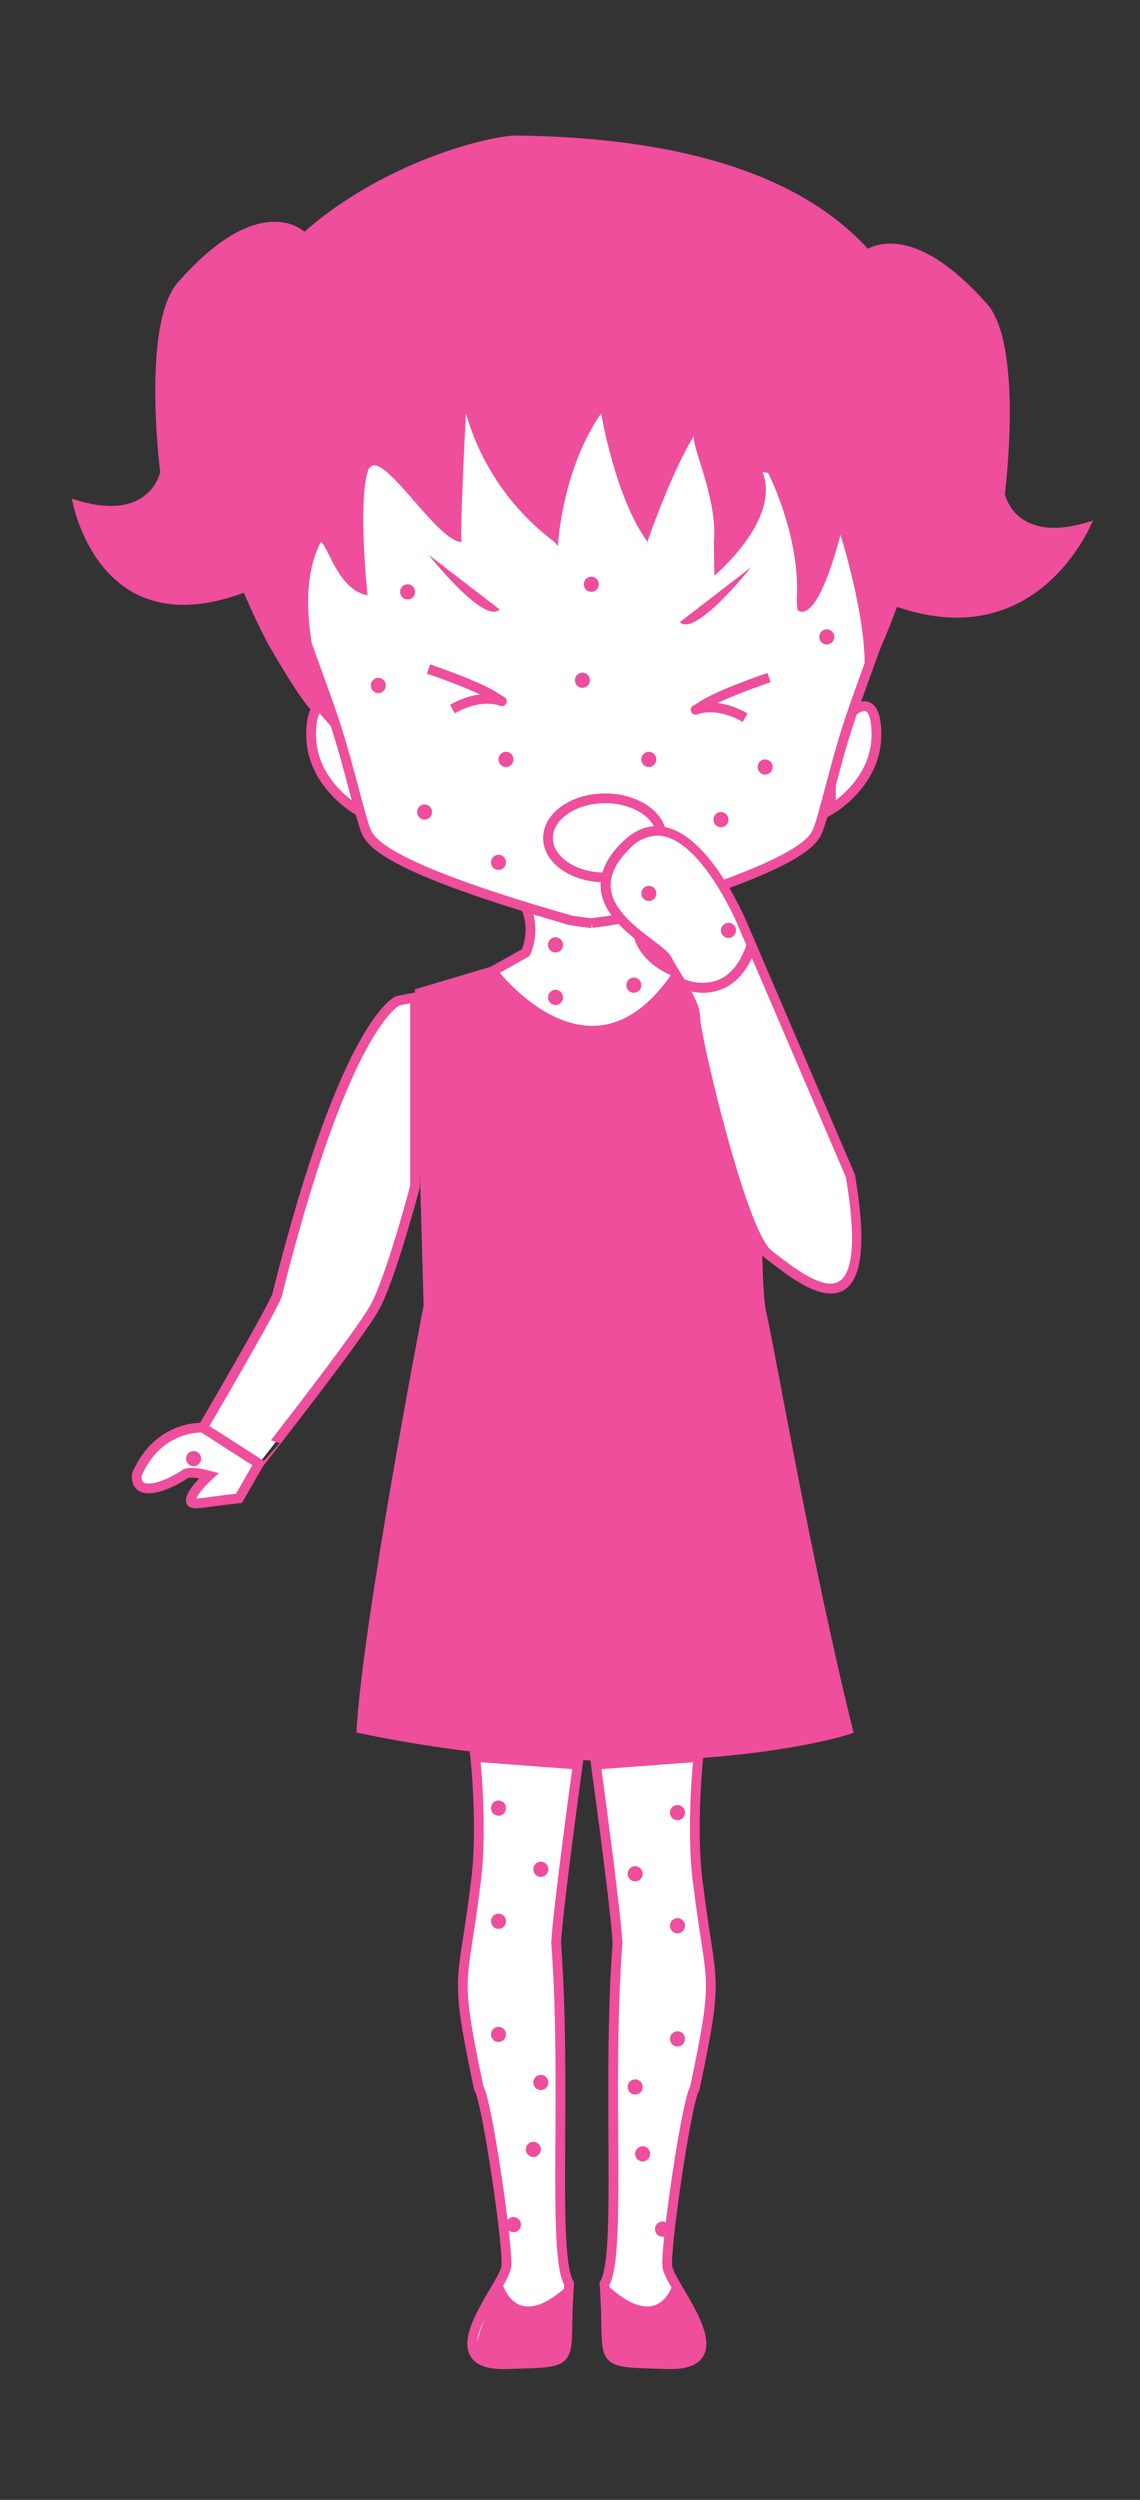 <svg xmlns="http://www.w3.org/2000/svg" viewBox="0 0 222 486.78"><rect x="0" y="0" width="222" height="486.78" fill="#333333" stroke="none"/><defs><style>.cls-1,.cls-3{fill:#fff;}.cls-1{stroke:#ee4e9c;stroke-miterlimit:10;stroke-width:1.9px;}.cls-2{fill:#ee4e9c;}</style></defs><title>sickness</title><g id="Layer_2" data-name="Layer 2"><path class="cls-1" d="M92.55,342.11s1.57,14.61,0,25.19c-2.42,19.89-4.22,16.08.7,39.35,1.54,2.12,5.77,30.89,5.35,34.7s-14.75,19.47,0,19,11,.42,12.24-15.66c-3.39-5.5-.42-37.66-2.54-66.44.42-7.19,4.21-34.64,4.21-34.64Z"/><path class="cls-1" d="M136,342.11s-1.57,14.61,0,25.19c2.42,19.89,4.22,16.08-.7,39.35-1.54,2.12-5.77,30.89-5.35,34.7s14.75,19.47,0,19-11,.42-12.24-15.66c3.39-5.5.42-37.66,2.54-66.44-.42-7.19-4.21-34.64-4.21-34.64Z"/><path class="cls-2" d="M97.59,443.81s2.27,11.3,13.28.93c0,0-.29,13.16-1.21,13.93s-16.41,3.23-17,0S97.59,443.81,97.59,443.81Z"/><path class="cls-2" d="M131.31,443.81s-2.27,11.3-13.28.93c0,0,.29,13.16,1.21,13.93s16.41,3.23,17,0S131.31,443.81,131.31,443.81Z"/><path class="cls-2" d="M95.89,188.15l10.25,4.44h18.14l8-4.44L149.21,192s-1.9,55.22,0,63.48,8.67,48.24,17,81.88c-.53.63-39.46,12.06-96.8,0,1.06-20.95,13.08-83.15,13.08-83.15l-1.69-61.57Z"/><path class="cls-1" d="M77.48,194.86S67.33,198.67,54,252c0,1.27-14.49,26-14.49,26l10.9,7S69.87,260.24,73,254.53,80.83,231,80.83,231V194.22Z"/><path class="cls-1" d="M102.38,176.62a11.16,11.16,0,0,1,0,8.88l-6.49,3.65s19.48,26,36.4,0c2.32,1.27-10.1-1.77-8-11.36C124.22,177.8,109.44,178.87,102.38,176.62Z"/><path class="cls-2" d="M59.27,45.13S50.82,36.8,35,54.58c-7.62,7.62-3.81,37.32-3.81,37.32S29.24,102.18,14,97.11c0,0,4.78,29,33.49,18.3.8,1.87,17.51-57,17.51-57Z"/><path class="cls-2" d="M167.56,49.38s8.45-8.33,24.32,9.45c7.62,7.62,3.81,37.32,3.81,37.32s1.9,10.29,17.14,5.21c0,0-10.54,27.1-39.26,16.41-.8,1.87-11.75-55.13-11.75-55.13Z"/><path class="cls-1" d="M65.83,139.08s-5.25-5.48-5.25,4,8.86,14.55,8.86,14.55V147.57Z"/><path class="cls-1" d="M165.42,139.08s5.25-5.48,5.25,4-8.86,14.55-8.86,14.55V147.57Z"/><path class="cls-1" d="M115.27,179.78s-5.27-.63-5.06-.84c-36.7-10.55-38.17-15.4-39-17.29s-3.8-14.13-5.27-18.56c-1.48-5.48-12.86-35.22-14.13-40.6-10.44-44,42-68.68,42-68.68S104.39,29.62,131,32c0,0,58.14,26.47,47.7,70.44-1.27,5.38-12.65,35.11-14.13,40.6-1.48,4.43-4.43,16.66-5.27,18.56s-2.32,6.75-39,17.29c.21.21-5.06.84-5.06.84"/><path class="cls-2" d="M101.25,26.4c-9-.82-90.17,20.93-48.94,99.19,10.17,17.5,9.3,12.57,9.3,12.57l4.3,4.93S55.33,119,62.49,105.54c1.45.84,3.41,9.4,9.09,10.36,0,0-1.88-17.53,0-24s13.26,13.64,18.32,13.64c-.37-2.53.84-25.06.84-25.06A47.44,47.44,0,0,0,108,105.54l.64.84s.67-14.67,8.43-25.9c0,0,2.76,16.61,9.07,25.06l-.36.84s4.58-13.75,9.43-21.63c-.86,1.64,4.64,12.34,3.8,20.79l.1,6.55s13.06-10.87,9.38-20.19l1.09.2s6.38,12.38,5.57,24.75l.14,1.9s3.44,4.1,8.38-14.61c0,0,6.06,19.12,4.43,29C168.15,133.17,225.8,28.34,101.25,26.4Z"/><path class="cls-1" d="M39.51,278s-8.62-.63-12.86,9.1c-.42,4.23,4.65,3,9.31,0,.85-.85,4.74.22,4.74.22s-3,2.74-3.47,4.44,1.27.85,9.31,0L50.41,285Z"/><path class="cls-1" d="M83.44,130.27s9.73,3.27,13.12,5.57-.85-2.07-8.46,2.23"/><path class="cls-1" d="M149.76,131.94s-9.73,3.27-13.12,5.57.85-2.07,8.46,2.23"/><path class="cls-2" d="M83.44,108s10.87,13.73,13.85,10.67"/><path class="cls-2" d="M146.24,110.47s-10.87,13.73-13.85,10.67"/><ellipse class="cls-1" cx="117.79" cy="163.15" rx="11.08" ry="7.7" transform="translate(-0.9 0.66) rotate(-0.32)"/><path class="cls-3" d="M144.71,180.09S133.5,153,121.86,164.67s6.35,18.89,8,22.14,5.5,8.33,5.5,11.29,8.89,42.18,14.39,46.27,21.57,18.48,15.86-15.38L144,178.41"/><path class="cls-2" d="M161.79,251.87c-3.81,0-8.41-3.54-11.4-5.83l-1.18-.9c-6.09-4.53-14.77-45-14.77-47,0-1.85-2-5.07-3.54-7.66-.7-1.15-1.36-2.23-1.86-3.19a14.89,14.89,0,0,0-3.07-2.67c-3.63-2.75-8.6-6.5-9-11.66-.2-3,1.19-6,4.15-8.92,2.59-2.59,5.4-3.61,8.34-3,8.93,1.78,15.77,18.06,16.06,18.75h0l21,49,0,.11c2.16,12.84,1.44,20.15-2.22,22.34A4.92,4.92,0,0,1,161.79,251.87Zm-33.86-89.15a7.64,7.64,0,0,0-5.4,2.63c-2.56,2.55-3.77,5.06-3.6,7.45.3,4.29,4.87,7.75,8.21,10.27,1.8,1.36,3.11,2.35,3.61,3.31s1.11,2,1.79,3.08c1.88,3.08,3.81,6.27,3.81,8.65,0,3.4,9,41.79,14,45.5l1.2.91c3.1,2.38,8.86,6.81,11.84,5,2-1.18,3.79-5.66,1.34-20.28l-21.63-50.42c-1.94-4.1-7.53-14.74-13.95-16A6.25,6.25,0,0,0,127.93,162.72Z"/><path class="cls-3" d="M133,191.59s9.42,4.31,13.39-7.6"/><path class="cls-2" d="M136.89,193.31a11.16,11.16,0,0,1-4.29-.85l.81-1.74a8.94,8.94,0,0,0,6.55.06c2.44-1.05,4.29-3.44,5.51-7.09l1.84.6c-1.4,4.2-3.62,7-6.6,8.26A9.68,9.68,0,0,1,136.89,193.31Z"/><ellipse class="cls-2" cx="82.68" cy="158.12" rx="1.46" ry="1.48"/><ellipse class="cls-2" cx="98.53" cy="147.87" rx="1.46" ry="1.48"/><ellipse class="cls-2" cx="73.67" cy="133.48" rx="1.46" ry="1.48"/><ellipse class="cls-2" cx="79.38" cy="115.25" rx="1.46" ry="1.48"/><ellipse class="cls-2" cx="97.08" cy="167.92" rx="1.46" ry="1.48"/><ellipse class="cls-2" cx="97.08" cy="396.14" rx="1.46" ry="1.48"/><ellipse class="cls-2" cx="97.08" cy="352.08" rx="1.46" ry="1.48"/><ellipse class="cls-2" cx="105.32" cy="405.5" rx="1.46" ry="1.48"/><ellipse class="cls-2" cx="97.08" cy="374.11" rx="1.46" ry="1.48"/><ellipse class="cls-2" cx="103.86" cy="418.53" rx="1.46" ry="1.48"/><ellipse class="cls-2" cx="99.99" cy="433.18" rx="1.46" ry="1.48"/><ellipse class="cls-2" cx="105.32" cy="363.99" rx="1.46" ry="1.48"/><ellipse class="cls-2" cx="131.93" cy="397.01" rx="1.46" ry="1.48"/><ellipse class="cls-2" cx="131.93" cy="352.95" rx="1.46" ry="1.48"/><ellipse class="cls-2" cx="123.69" cy="406.37" rx="1.46" ry="1.48"/><ellipse class="cls-2" cx="131.93" cy="374.98" rx="1.46" ry="1.48"/><ellipse class="cls-2" cx="125.14" cy="419.4" rx="1.46" ry="1.48"/><ellipse class="cls-2" cx="129.01" cy="434.05" rx="1.46" ry="1.48"/><ellipse class="cls-2" cx="123.69" cy="364.86" rx="1.46" ry="1.48"/><ellipse class="cls-2" cx="126.35" cy="173.97" rx="1.46" ry="1.48"/><ellipse class="cls-2" cx="37.7" cy="284.03" rx="1.46" ry="1.48"/><ellipse class="cls-2" cx="140.4" cy="159.6" rx="1.46" ry="1.48"/><ellipse class="cls-2" cx="149" cy="149.35" rx="1.46" ry="1.48"/><ellipse class="cls-2" cx="141.86" cy="181.16" rx="1.46" ry="1.48"/><ellipse class="cls-2" cx="108.18" cy="183.99" rx="1.46" ry="1.48"/><ellipse class="cls-2" cx="123.44" cy="191.83" rx="1.46" ry="1.48"/><ellipse class="cls-2" cx="108.18" cy="194.22" rx="1.46" ry="1.48"/><ellipse class="cls-2" cx="126.35" cy="147.87" rx="1.46" ry="1.48"/><ellipse class="cls-2" cx="161" cy="124.02" rx="1.46" ry="1.48"/><ellipse class="cls-2" cx="115.15" cy="113.77" rx="1.46" ry="1.48"/><ellipse class="cls-2" cx="113.42" cy="132.46" rx="1.46" ry="1.48"/></g></svg>